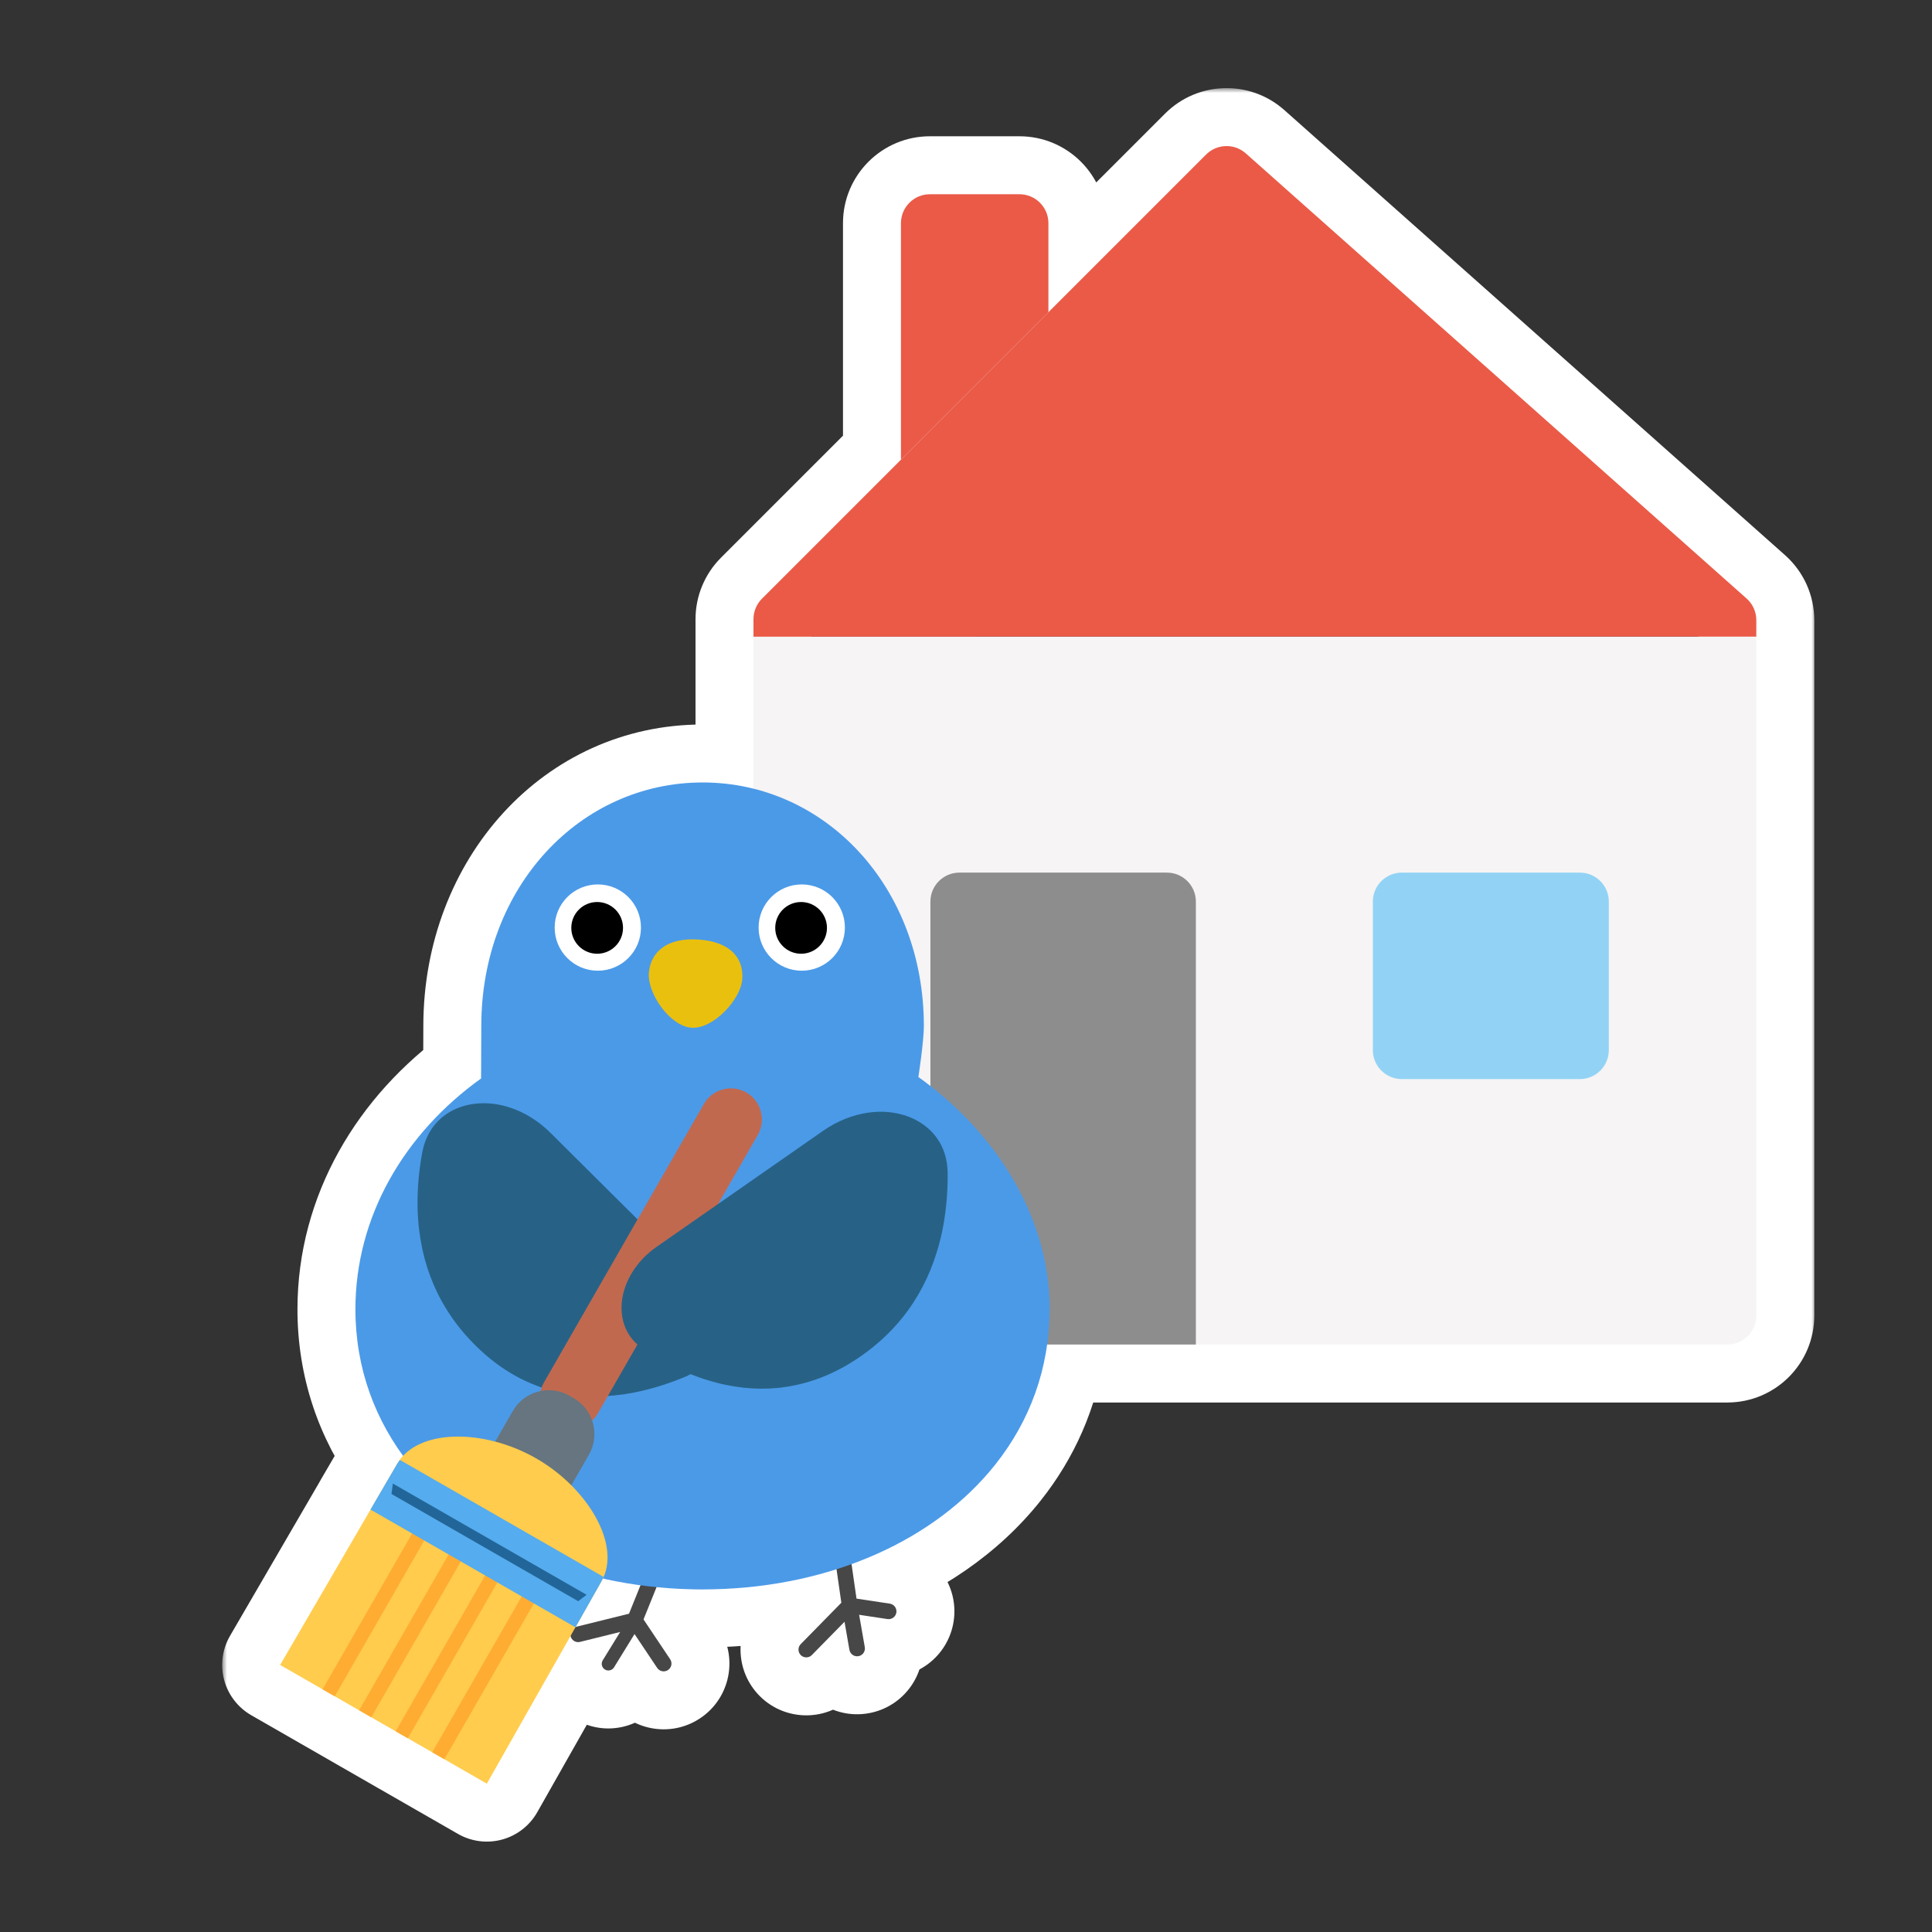 <svg width="200" height="200" viewBox="0 0 200 200" fill="none" xmlns="http://www.w3.org/2000/svg">
<rect x="0" y="0" width="200" height="200" fill="#333333" stroke="none"/>
<mask id="path-1-outside-1_1062_24234" maskUnits="userSpaceOnUse" x="23" y="9.121" width="165" height="182" fill="black">
<rect fill="white" x="23" y="9.121" width="165" height="182"/>
<path d="M124.854 16C125.977 14.877 127.781 14.824 128.968 15.879L180.806 61.958C181.446 62.527 181.813 63.343 181.813 64.2V136.187C181.813 137.843 180.47 139.186 178.813 139.187H108.4C107.753 143.841 105.873 148.028 103.046 151.593C99.43 156.152 94.267 159.698 88.152 161.916L88.665 165.488L92.112 166.008C92.553 166.075 92.856 166.485 92.79 166.926C92.724 167.367 92.312 167.672 91.871 167.605L88.939 167.162L89.523 170.513C89.6 170.952 89.306 171.371 88.866 171.447C88.427 171.524 88.009 171.229 87.933 170.79L87.425 167.885L84.043 171.331C83.73 171.649 83.219 171.653 82.9 171.341C82.582 171.028 82.578 170.517 82.891 170.198L87.095 165.915L86.597 162.445C82.664 163.696 78.376 164.416 73.88 164.521C73.498 164.531 73.11 164.536 72.723 164.536C72.335 164.536 71.947 164.537 71.564 164.521C70.348 164.492 69.148 164.417 67.965 164.301L66.616 167.642L69.373 171.762C69.621 172.132 69.522 172.634 69.151 172.882C68.781 173.13 68.279 173.031 68.031 172.66L65.686 169.157L63.566 172.6C63.367 172.923 62.942 173.025 62.618 172.825C62.295 172.626 62.194 172.201 62.393 171.877L64.202 168.94L60.045 169.97L59.963 169.985C59.558 170.042 59.167 169.785 59.066 169.379C59.064 169.369 59.063 169.359 59.06 169.35L50.397 184.643L46.001 182.118V182.119L44.742 181.397V181.396L42.217 179.945L42.216 179.949L40.958 179.224V179.223L38.438 177.775L38.437 177.777L37.175 177.051V177.05L34.652 175.602V175.603L33.392 174.879V174.878L29 172.356L38.357 156.272L38.352 156.27L41.111 151.541C41.285 151.239 41.492 150.962 41.727 150.709C38.592 146.407 36.793 141.267 36.793 135.537C36.793 125.921 41.86 117.333 49.802 111.642C49.802 111.642 49.823 107.797 49.823 106.22C49.823 91.768 60.08 81 72.733 81C74.546 81 76.309 81.221 78 81.643V64.096C78 63.3 78.316 62.537 78.879 61.975L124.854 16ZM62.415 163.41C62.369 163.505 62.321 163.599 62.269 163.69L61.906 164.329L59.599 168.417C59.617 168.411 59.637 168.405 59.656 168.4L65.114 167.052L66.303 164.105C64.98 163.928 63.683 163.695 62.415 163.41ZM105.533 20.107C107.19 20.107 108.533 21.45 108.533 23.107V32.319L93.266 47.586V23.107C93.266 21.45 94.609 20.107 96.266 20.107H105.533Z"/>
</mask>
<path d="M124.854 16C125.977 14.877 127.781 14.824 128.968 15.879L180.806 61.958C181.446 62.527 181.813 63.343 181.813 64.2V136.187C181.813 137.843 180.47 139.186 178.813 139.187H108.4C107.753 143.841 105.873 148.028 103.046 151.593C99.43 156.152 94.267 159.698 88.152 161.916L88.665 165.488L92.112 166.008C92.553 166.075 92.856 166.485 92.79 166.926C92.724 167.367 92.312 167.672 91.871 167.605L88.939 167.162L89.523 170.513C89.6 170.952 89.306 171.371 88.866 171.447C88.427 171.524 88.009 171.229 87.933 170.79L87.425 167.885L84.043 171.331C83.73 171.649 83.219 171.653 82.9 171.341C82.582 171.028 82.578 170.517 82.891 170.198L87.095 165.915L86.597 162.445C82.664 163.696 78.376 164.416 73.88 164.521C73.498 164.531 73.11 164.536 72.723 164.536C72.335 164.536 71.947 164.537 71.564 164.521C70.348 164.492 69.148 164.417 67.965 164.301L66.616 167.642L69.373 171.762C69.621 172.132 69.522 172.634 69.151 172.882C68.781 173.13 68.279 173.031 68.031 172.66L65.686 169.157L63.566 172.6C63.367 172.923 62.942 173.025 62.618 172.825C62.295 172.626 62.194 172.201 62.393 171.877L64.202 168.94L60.045 169.97L59.963 169.985C59.558 170.042 59.167 169.785 59.066 169.379C59.064 169.369 59.063 169.359 59.06 169.35L50.397 184.643L46.001 182.118V182.119L44.742 181.397V181.396L42.217 179.945L42.216 179.949L40.958 179.224V179.223L38.438 177.775L38.437 177.777L37.175 177.051V177.05L34.652 175.602V175.603L33.392 174.879V174.878L29 172.356L38.357 156.272L38.352 156.27L41.111 151.541C41.285 151.239 41.492 150.962 41.727 150.709C38.592 146.407 36.793 141.267 36.793 135.537C36.793 125.921 41.86 117.333 49.802 111.642C49.802 111.642 49.823 107.797 49.823 106.22C49.823 91.768 60.08 81 72.733 81C74.546 81 76.309 81.221 78 81.643V64.096C78 63.3 78.316 62.537 78.879 61.975L124.854 16ZM62.415 163.41C62.369 163.505 62.321 163.599 62.269 163.69L61.906 164.329L59.599 168.417C59.617 168.411 59.637 168.405 59.656 168.4L65.114 167.052L66.303 164.105C64.98 163.928 63.683 163.695 62.415 163.41ZM105.533 20.107C107.19 20.107 108.533 21.45 108.533 23.107V32.319L93.266 47.586V23.107C93.266 21.45 94.609 20.107 96.266 20.107H105.533Z" fill="#276286"/>
<path d="M124.854 16L120.611 11.757L120.611 11.757L124.854 16ZM128.968 15.879L132.954 11.395L132.954 11.395L128.968 15.879ZM180.806 61.958L176.819 66.442L176.819 66.442L180.806 61.958ZM181.813 136.187L187.813 136.187V136.187H181.813ZM178.813 139.187L178.813 145.187L178.814 145.187L178.813 139.187ZM108.4 139.187V133.187C105.406 133.187 102.87 135.394 102.458 138.36L108.4 139.187ZM103.046 151.593L98.345 147.865L98.345 147.865L103.046 151.593ZM88.152 161.916L86.106 156.276C83.435 157.245 81.809 159.955 82.213 162.768L88.152 161.916ZM88.665 165.488L82.726 166.341C83.102 168.962 85.152 171.027 87.771 171.421L88.665 165.488ZM92.112 166.008L93.011 160.076L93.007 160.075L92.112 166.008ZM92.79 166.926L98.723 167.82L98.724 167.812L92.79 166.926ZM91.871 167.605L90.974 173.538L90.978 173.539L91.871 167.605ZM88.939 167.162L89.835 161.23C87.927 160.941 85.997 161.588 84.648 162.968C83.299 164.348 82.696 166.293 83.028 168.194L88.939 167.162ZM89.523 170.513L83.613 171.545L83.613 171.545L89.523 170.513ZM88.866 171.447L89.896 177.358L89.899 177.358L88.866 171.447ZM87.933 170.79L93.843 169.758L93.843 169.757L87.933 170.79ZM87.425 167.885L93.335 166.852C92.948 164.636 91.354 162.823 89.206 162.155C87.058 161.488 84.718 162.077 83.142 163.682L87.425 167.885ZM84.043 171.331L88.321 175.538L88.326 175.533L84.043 171.331ZM82.9 171.341L78.696 175.621L78.697 175.623L82.9 171.341ZM82.891 170.198L87.172 174.402L87.173 174.401L82.891 170.198ZM87.095 165.915L91.377 170.118C92.687 168.783 93.3 166.914 93.034 165.063L87.095 165.915ZM86.597 162.445L92.536 161.593C92.285 159.847 91.279 158.3 89.785 157.362C88.29 156.425 86.46 156.193 84.779 156.727L86.597 162.445ZM73.88 164.521L73.74 158.522C73.731 158.522 73.721 158.523 73.711 158.523L73.88 164.521ZM72.723 164.536L72.723 170.536L72.723 170.536L72.723 164.536ZM71.564 164.521L71.818 158.526C71.78 158.524 71.742 158.523 71.704 158.522L71.564 164.521ZM67.965 164.301L68.552 158.33C65.902 158.069 63.398 159.586 62.401 162.055L67.965 164.301ZM66.616 167.642L61.052 165.396C60.309 167.237 60.525 169.328 61.63 170.978L66.616 167.642ZM69.373 171.762L74.36 168.425L74.36 168.425L69.373 171.762ZM69.151 172.882L72.485 177.871L72.489 177.868L69.151 172.882ZM68.031 172.66L63.045 175.998L63.045 175.998L68.031 172.66ZM65.686 169.157L70.673 165.82C69.537 164.122 67.615 163.12 65.573 163.158C63.531 163.197 61.649 164.272 60.578 166.011L65.686 169.157ZM63.566 172.6L68.672 175.751L68.675 175.746L63.566 172.6ZM62.618 172.825L59.468 177.932L59.47 177.933L62.618 172.825ZM62.393 171.877L57.285 168.729L57.282 168.734L62.393 171.877ZM64.202 168.94L69.31 172.088C70.589 170.013 70.485 167.371 69.048 165.403C67.611 163.434 65.126 162.531 62.76 163.116L64.202 168.94ZM60.045 169.97L61.168 175.864C61.275 175.843 61.381 175.82 61.487 175.794L60.045 169.97ZM59.963 169.985L60.801 175.927C60.896 175.913 60.991 175.897 61.086 175.879L59.963 169.985ZM59.066 169.379L53.242 170.818L53.242 170.82L59.066 169.379ZM59.06 169.35L64.934 168.122C64.423 165.678 62.452 163.806 59.985 163.421C57.518 163.037 55.071 164.22 53.84 166.392L59.06 169.35ZM50.397 184.643L47.408 189.846C48.794 190.641 50.439 190.851 51.98 190.43C53.52 190.009 54.83 188.99 55.617 187.6L50.397 184.643ZM46.001 182.118L48.989 176.915C47.132 175.849 44.848 175.853 42.995 176.925C41.142 177.998 40.001 179.977 40.001 182.118H46.001ZM46.001 182.119L43.014 187.323C44.87 188.389 47.154 188.384 49.007 187.312C50.86 186.239 52.001 184.26 52.001 182.119H46.001ZM44.742 181.397H38.742C38.742 183.545 39.891 185.53 41.755 186.6L44.742 181.397ZM44.742 181.396H50.742C50.742 179.247 49.593 177.262 47.73 176.192L44.742 181.396ZM42.217 179.945L45.205 174.742C43.574 173.806 41.598 173.688 39.868 174.424C38.137 175.161 36.852 176.666 36.396 178.49L42.217 179.945ZM42.216 179.949L39.218 185.146C40.849 186.087 42.826 186.208 44.559 185.473C46.293 184.737 47.58 183.231 48.037 181.404L42.216 179.949ZM40.958 179.224H34.958C34.958 181.368 36.102 183.349 37.96 184.421L40.958 179.224ZM40.958 179.223H46.958C46.958 177.074 45.809 175.089 43.946 174.019L40.958 179.223ZM38.438 177.775L41.425 172.572C39.993 171.75 38.286 171.554 36.705 172.031C35.124 172.508 33.809 173.615 33.071 175.092L38.438 177.775ZM38.437 177.777L35.442 182.977C36.874 183.802 38.583 183.999 40.166 183.523C41.748 183.047 43.064 181.939 43.803 180.461L38.437 177.777ZM37.175 177.051H31.175C31.175 179.197 32.321 181.179 34.181 182.25L37.175 177.051ZM37.175 177.05H43.175C43.175 174.901 42.026 172.916 40.162 171.846L37.175 177.05ZM34.652 175.602L37.64 170.398C35.783 169.332 33.499 169.336 31.646 170.409C29.793 171.482 28.652 173.461 28.652 175.602H34.652ZM34.652 175.603L31.666 180.806C33.522 181.872 35.806 181.868 37.659 180.795C39.512 179.722 40.652 177.743 40.652 175.603H34.652ZM33.392 174.879H27.392C27.392 177.028 28.541 179.013 30.405 180.083L33.392 174.879ZM33.392 174.878H39.392C39.392 172.729 38.243 170.745 36.379 169.675L33.392 174.878ZM29 172.356L23.814 169.339C23.011 170.72 22.791 172.364 23.204 173.907C23.616 175.45 24.627 176.764 26.012 177.56L29 172.356ZM38.357 156.272L43.544 159.29C44.377 157.857 44.581 156.144 44.107 154.556C43.633 152.968 42.523 151.647 41.041 150.906L38.357 156.272ZM38.352 156.27L33.17 153.245C32.334 154.678 32.128 156.392 32.601 157.982C33.075 159.572 34.185 160.894 35.668 161.636L38.352 156.27ZM41.111 151.541L46.293 154.565C46.3 154.553 46.307 154.541 46.314 154.529L41.111 151.541ZM41.727 150.709L46.121 154.795C48.076 152.691 48.267 149.497 46.576 147.175L41.727 150.709ZM36.793 135.537L30.793 135.537L30.793 135.537L36.793 135.537ZM49.802 111.642L53.297 116.519C54.859 115.399 55.791 113.598 55.802 111.675L49.802 111.642ZM49.823 106.22L55.823 106.22V106.22H49.823ZM72.733 81L72.734 75H72.733V81ZM78 81.643L76.55 87.465C78.342 87.911 80.24 87.507 81.695 86.37C83.15 85.233 84 83.489 84 81.643H78ZM78.879 61.975L74.636 57.732L74.636 57.732L78.879 61.975ZM62.415 163.41L63.732 157.556C61.012 156.945 58.229 158.287 57.015 160.796L62.415 163.41ZM62.269 163.69L57.065 160.703C57.06 160.712 57.055 160.721 57.05 160.73L62.269 163.69ZM61.906 164.329L56.688 161.369L56.681 161.38L61.906 164.329ZM59.599 168.417L54.374 165.468C53.156 167.624 53.389 170.306 54.959 172.221C56.529 174.136 59.114 174.89 61.467 174.119L59.599 168.417ZM59.656 168.4L58.217 162.576L58.211 162.577L59.656 168.4ZM65.114 167.052L66.553 172.877C68.424 172.415 69.958 171.083 70.679 169.296L65.114 167.052ZM66.303 164.105L71.867 166.35C72.56 164.632 72.421 162.69 71.489 161.089C70.558 159.487 68.939 158.406 67.103 158.159L66.303 164.105ZM105.533 20.107L105.534 14.107H105.533V20.107ZM108.533 32.319L112.776 36.562C113.901 35.437 114.533 33.911 114.533 32.319H108.533ZM93.266 47.586H87.266C87.266 50.013 88.727 52.2 90.969 53.129C93.211 54.058 95.792 53.545 97.508 51.829L93.266 47.586ZM96.266 20.107L96.266 14.107L96.265 14.107L96.266 20.107ZM124.854 16L129.096 20.243C127.974 21.365 126.17 21.42 124.982 20.363L128.968 15.879L132.954 11.395C129.391 8.228 123.98 8.389 120.611 11.757L124.854 16ZM128.968 15.879L124.982 20.363L176.819 66.442L180.806 61.958L184.792 57.474L132.954 11.395L128.968 15.879ZM180.806 61.958L176.819 66.442C176.182 65.876 175.813 65.061 175.813 64.2H181.813H187.813C187.813 61.625 186.71 59.179 184.792 57.474L180.806 61.958ZM181.813 64.2H175.813V136.187H181.813H187.813V64.2H181.813ZM181.813 136.187L175.813 136.186C175.814 134.529 177.157 133.187 178.813 133.187L178.813 139.187L178.814 145.187C183.783 145.186 187.813 141.158 187.813 136.187L181.813 136.187ZM178.813 139.187V133.187H108.4V139.187V145.187H178.813V139.187ZM108.4 139.187L102.458 138.36C101.965 141.898 100.542 145.094 98.345 147.865L103.046 151.593L107.747 155.321C111.204 150.961 113.54 145.783 114.343 140.013L108.4 139.187ZM103.046 151.593L98.345 147.865C95.516 151.432 91.331 154.38 86.106 156.276L88.152 161.916L90.199 167.556C97.203 165.015 103.345 160.873 107.747 155.321L103.046 151.593ZM88.152 161.916L82.213 162.768L82.726 166.341L88.665 165.488L94.604 164.636L94.091 161.064L88.152 161.916ZM88.665 165.488L87.771 171.421L91.218 171.941L92.112 166.008L93.007 160.075L89.559 159.555L88.665 165.488ZM92.112 166.008L91.214 171.94C88.381 171.511 86.433 168.87 86.856 166.039L92.79 166.926L98.724 167.812C99.279 164.101 96.725 160.638 93.011 160.076L92.112 166.008ZM92.79 166.926L86.857 166.031C87.282 163.211 89.914 161.244 92.764 161.672L91.871 167.605L90.978 173.539C94.71 174.1 98.165 171.523 98.723 167.82L92.79 166.926ZM91.871 167.605L92.768 161.673L89.835 161.23L88.939 167.162L88.042 173.095L90.974 173.538L91.871 167.605ZM88.939 167.162L83.028 168.194L83.613 171.545L89.523 170.513L95.434 169.481L94.849 166.13L88.939 167.162ZM89.523 170.513L83.613 171.545C83.118 168.713 85.016 166.029 87.834 165.537L88.866 171.447L89.899 177.358C93.596 176.712 96.082 173.191 95.434 169.481L89.523 170.513ZM88.866 171.447L87.837 165.536C90.671 165.043 93.352 166.944 93.843 169.758L87.933 170.79L82.022 171.822C82.667 175.515 86.183 178.005 89.896 177.358L88.866 171.447ZM87.933 170.79L93.843 169.757L93.335 166.852L87.425 167.885L81.514 168.918L82.022 171.823L87.933 170.79ZM87.425 167.885L83.142 163.682L79.76 167.129L84.043 171.331L88.326 175.533L91.707 172.087L87.425 167.885ZM84.043 171.331L79.765 167.124C81.777 165.078 85.061 165.054 87.104 167.059L82.9 171.341L78.697 175.623C81.376 178.252 85.684 178.22 88.321 175.538L84.043 171.331ZM82.9 171.341L87.105 167.061C89.156 169.075 89.175 172.361 87.172 174.402L82.891 170.198L78.609 165.995C75.981 168.672 76.009 172.981 78.696 175.621L82.9 171.341ZM82.891 170.198L87.173 174.401L91.377 170.118L87.095 165.915L82.813 161.712L78.609 165.995L82.891 170.198ZM87.095 165.915L93.034 165.063L92.536 161.593L86.597 162.445L80.658 163.298L81.156 166.768L87.095 165.915ZM86.597 162.445L84.779 156.727C81.409 157.799 77.688 158.43 73.74 158.522L73.88 164.521L74.019 170.519C79.065 170.402 83.918 169.593 88.415 168.163L86.597 162.445ZM73.88 164.521L73.711 158.523C73.391 158.532 73.061 158.536 72.723 158.536L72.723 164.536L72.723 170.536C73.16 170.536 73.604 170.531 74.049 170.518L73.88 164.521ZM72.723 164.536V158.536C72.304 158.536 72.049 158.536 71.818 158.526L71.564 164.521L71.311 170.515C71.844 170.538 72.366 170.536 72.723 170.536V164.536ZM71.564 164.521L71.704 158.522C70.643 158.497 69.592 158.432 68.552 158.33L67.965 164.301L67.378 170.272C68.704 170.402 70.054 170.487 71.425 170.519L71.564 164.521ZM67.965 164.301L62.401 162.055L61.052 165.396L66.616 167.642L72.18 169.888L73.529 166.547L67.965 164.301ZM66.616 167.642L61.63 170.978L64.386 175.098L69.373 171.762L74.36 168.425L71.603 164.305L66.616 167.642ZM69.373 171.762L64.386 175.098C62.794 172.718 63.428 169.493 65.813 167.896L69.151 172.882L72.489 177.868C75.615 175.775 76.448 171.547 74.36 168.425L69.373 171.762ZM69.151 172.882L65.818 167.893C68.194 166.305 71.418 166.934 73.017 169.322L68.031 172.66L63.045 175.998C65.14 179.127 69.368 179.954 72.485 177.871L69.151 172.882ZM68.031 172.66L73.017 169.323L70.673 165.82L65.686 169.157L60.7 172.495L63.045 175.998L68.031 172.66ZM65.686 169.157L60.578 166.011L58.458 169.453L63.566 172.6L68.675 175.746L70.795 172.304L65.686 169.157ZM63.566 172.6L58.46 169.449C59.994 166.964 63.26 166.173 65.766 167.717L62.618 172.825L59.47 177.933C62.624 179.877 66.74 178.883 68.672 175.751L63.566 172.6ZM62.618 172.825L65.769 167.719C68.259 169.256 69.04 172.521 67.503 175.02L62.393 171.877L57.282 168.734C55.347 171.88 56.33 175.996 59.468 177.932L62.618 172.825ZM62.393 171.877L67.501 175.025L69.31 172.088L64.202 168.94L59.094 165.793L57.285 168.729L62.393 171.877ZM64.202 168.94L62.76 163.116L58.603 164.146L60.045 169.97L61.487 175.794L65.644 174.765L64.202 168.94ZM60.045 169.97L58.922 164.076L58.84 164.091L59.963 169.985L61.086 175.879L61.168 175.864L60.045 169.97ZM59.963 169.985L59.125 164.044C61.736 163.676 64.245 165.328 64.891 167.938L59.066 169.379L53.242 170.82C54.089 174.241 57.38 176.409 60.801 175.927L59.963 169.985ZM59.066 169.379L64.891 167.94C64.914 168.031 64.93 168.108 64.941 168.161C64.952 168.213 64.96 168.253 64.962 168.266C64.963 168.272 64.964 168.278 64.964 168.275C64.963 168.274 64.962 168.264 64.96 168.253C64.956 168.232 64.946 168.183 64.934 168.122L59.06 169.35L53.187 170.577C53.176 170.521 53.167 170.477 53.164 170.46C53.163 170.452 53.161 170.445 53.162 170.447C53.162 170.447 53.162 170.447 53.162 170.447C53.162 170.447 53.162 170.447 53.162 170.448C53.162 170.448 53.162 170.45 53.163 170.451C53.163 170.453 53.164 170.457 53.165 170.462C53.168 170.48 53.176 170.525 53.188 170.582C53.2 170.64 53.218 170.722 53.242 170.818L59.066 169.379ZM59.06 169.35L53.84 166.392L45.176 181.685L50.397 184.643L55.617 187.6L64.281 172.307L59.06 169.35ZM50.397 184.643L53.385 179.44L48.989 176.915L46.001 182.118L43.013 187.321L47.408 189.846L50.397 184.643ZM46.001 182.118H40.001V182.119H46.001H52.001V182.118H46.001ZM46.001 182.119L48.988 176.916L47.729 176.193L44.742 181.397L41.755 186.6L43.014 187.323L46.001 182.119ZM44.742 181.397H50.742V181.396H44.742H38.742V181.397H44.742ZM44.742 181.396L47.73 176.192L45.205 174.742L42.217 179.945L39.229 185.148L41.754 186.599L44.742 181.396ZM42.217 179.945L36.396 178.49L36.395 178.494L42.216 179.949L48.037 181.404L48.038 181.401L42.217 179.945ZM42.216 179.949L45.214 174.752L43.956 174.026L40.958 179.224L37.96 184.421L39.218 185.146L42.216 179.949ZM40.958 179.224H46.958V179.223H40.958H34.958V179.224H40.958ZM40.958 179.223L43.946 174.019L41.425 172.572L38.438 177.775L35.45 182.979L37.97 184.426L40.958 179.223ZM38.438 177.775L33.071 175.092L33.07 175.094L38.437 177.777L43.803 180.461L43.804 180.459L38.438 177.775ZM38.437 177.777L41.431 172.578L40.169 171.851L37.175 177.051L34.181 182.25L35.442 182.977L38.437 177.777ZM37.175 177.051H43.175V177.05H37.175H31.175V177.051H37.175ZM37.175 177.05L40.162 171.846L37.64 170.398L34.652 175.602L31.665 180.805L34.187 182.253L37.175 177.05ZM34.652 175.602H28.652V175.603H34.652H40.652V175.602H34.652ZM34.652 175.603L37.639 170.399L36.378 169.675L33.392 174.879L30.405 180.083L31.666 180.806L34.652 175.603ZM33.392 174.879H39.392V174.878H33.392H27.392V174.879H33.392ZM33.392 174.878L36.379 169.675L31.988 167.153L29 172.356L26.012 177.56L30.404 180.081L33.392 174.878ZM29 172.356L34.186 175.374L43.544 159.29L38.357 156.272L33.171 153.255L23.814 169.339L29 172.356ZM38.357 156.272L41.041 150.906L41.035 150.903L38.352 156.27L35.668 161.636L35.674 161.639L38.357 156.272ZM38.352 156.27L43.533 159.294L46.293 154.565L41.111 151.541L35.929 148.517L33.17 153.245L38.352 156.27ZM41.111 151.541L46.314 154.529C46.251 154.64 46.182 154.729 46.121 154.795L41.727 150.709L37.333 146.623C36.801 147.195 36.319 147.837 35.908 148.553L41.111 151.541ZM41.727 150.709L46.576 147.175C44.163 143.865 42.793 139.953 42.793 135.537L36.793 135.537L30.793 135.537C30.793 142.58 33.021 148.95 36.877 154.243L41.727 150.709ZM36.793 135.537H42.793C42.793 128.145 46.676 121.263 53.297 116.519L49.802 111.642L46.307 106.765C37.044 113.403 30.793 123.697 30.793 135.537H36.793ZM49.802 111.642C55.802 111.675 55.802 111.675 55.802 111.675C55.802 111.675 55.802 111.675 55.802 111.675C55.802 111.675 55.802 111.675 55.802 111.674C55.802 111.674 55.802 111.673 55.802 111.672C55.802 111.67 55.802 111.668 55.802 111.664C55.802 111.656 55.802 111.646 55.802 111.631C55.802 111.602 55.802 111.56 55.803 111.506C55.803 111.397 55.804 111.241 55.805 111.048C55.807 110.662 55.81 110.131 55.812 109.55C55.818 108.394 55.823 107.025 55.823 106.22L49.823 106.22L43.823 106.22C43.823 106.992 43.818 108.334 43.813 109.494C43.81 110.072 43.807 110.601 43.805 110.985C43.804 111.177 43.803 111.333 43.803 111.441C43.803 111.495 43.802 111.537 43.802 111.565C43.802 111.579 43.802 111.59 43.802 111.597C43.802 111.601 43.802 111.604 43.802 111.605C43.802 111.606 43.802 111.607 43.802 111.607C43.802 111.608 43.802 111.608 43.802 111.608C43.802 111.608 43.802 111.608 43.802 111.608C43.802 111.608 43.802 111.608 49.802 111.642ZM49.823 106.22H55.823C55.823 94.612 63.846 87 72.733 87V81V75C56.315 75 43.823 88.925 43.823 106.22H49.823ZM72.733 81L72.733 87C74.055 87 75.332 87.161 76.55 87.465L78 81.643L79.45 75.82C77.287 75.282 75.037 75 72.734 75L72.733 81ZM78 81.643H84V64.096H78H72V81.643H78ZM78 64.096H84C84 64.893 83.683 65.656 83.122 66.217L78.879 61.975L74.636 57.732C72.95 59.419 72 61.707 72 64.096H78ZM78.879 61.975L83.121 66.217L129.096 20.243L124.854 16L120.611 11.757L74.636 57.732L78.879 61.975ZM62.415 163.41L57.015 160.796C57.01 160.805 57.013 160.799 57.02 160.784C57.029 160.769 57.044 160.741 57.065 160.703L62.269 163.69L67.472 166.678C67.619 166.422 67.734 166.193 67.816 166.025L62.415 163.41ZM62.269 163.69L57.05 160.73L56.688 161.369L61.906 164.329L67.125 167.29L67.487 166.651L62.269 163.69ZM61.906 164.329L56.681 161.38L54.374 165.468L59.599 168.417L64.824 171.367L67.131 167.279L61.906 164.329ZM59.599 168.417L61.467 174.119C61.354 174.156 61.232 174.191 61.102 174.224L59.656 168.4L58.211 162.577C58.041 162.619 57.881 162.666 57.73 162.715L59.599 168.417ZM59.656 168.4L61.096 174.225L66.553 172.877L65.114 167.052L63.675 161.227L58.217 162.576L59.656 168.4ZM65.114 167.052L70.679 169.296L71.867 166.35L66.303 164.105L60.738 161.861L59.55 164.807L65.114 167.052ZM66.303 164.105L67.103 158.159C65.95 158.004 64.825 157.802 63.732 157.556L62.415 163.41L61.098 169.264C62.541 169.588 64.011 169.851 65.503 170.052L66.303 164.105ZM105.533 20.107L105.532 26.107C103.877 26.106 102.533 24.764 102.533 23.107H108.533H114.533C114.533 18.135 110.503 14.107 105.534 14.107L105.533 20.107ZM108.533 23.107H102.533V32.319H108.533H114.533V23.107H108.533ZM108.533 32.319L104.291 28.077L89.023 43.343L93.266 47.586L97.508 51.829L112.776 36.562L108.533 32.319ZM93.266 47.586H99.266V23.107H93.266H87.266V47.586H93.266ZM93.266 23.107H99.266C99.266 24.764 97.922 26.106 96.266 26.107L96.266 20.107L96.265 14.107C91.296 14.107 87.266 18.135 87.266 23.107H93.266ZM96.266 20.107V26.107H105.533V20.107V14.107H96.266V20.107Z" fill="white" mask="url(#path-1-outside-1_1062_24234)"/>
<path d="M78 65.907H181.813V136.187C181.813 137.844 180.47 139.187 178.813 139.187H78V65.907Z" fill="#F6F4F4"/>
<path d="M96.316 93.333C96.316 91.676 97.66 90.333 99.316 90.333H120.796C122.453 90.333 123.796 91.676 123.796 93.333V139.186H96.316V93.333Z" fill="#8D8D8D"/>
<path d="M142.117 93.333C142.117 91.676 143.46 90.333 145.117 90.333H163.544C165.201 90.333 166.544 91.676 166.544 93.333V108.706C166.544 110.363 165.201 111.706 163.544 111.706H145.117C143.46 111.706 142.117 110.363 142.117 108.706V93.333Z" fill="#92D3F5"/>
<path d="M181.813 65.906L78 65.907V64.096C78 63.3 78.316 62.537 78.879 61.975L124.853 16C125.976 14.877 127.78 14.824 128.967 15.879L180.806 61.958C181.447 62.528 181.813 63.343 181.813 64.2V65.906Z" fill="#EA5A47"/>
<path d="M108.532 32.32L93.266 47.587V23.107C93.266 21.45 94.609 20.107 96.266 20.107H105.532C107.189 20.107 108.532 21.45 108.532 23.107V32.32Z" fill="#EA5A47"/>
<path d="M86.562 156.517C86.976 156.458 87.362 156.723 87.461 157.12L87.476 157.202L88.665 165.489L92.112 166.008C92.553 166.075 92.857 166.486 92.791 166.927C92.724 167.368 92.312 167.671 91.871 167.605L88.937 167.163L89.523 170.513C89.6 170.952 89.306 171.37 88.867 171.447C88.428 171.524 88.009 171.23 87.932 170.791L87.425 167.885L84.043 171.33C83.731 171.648 83.219 171.653 82.901 171.341C82.583 171.028 82.579 170.517 82.891 170.199L87.095 165.916L85.878 157.43L85.87 157.348C85.853 156.939 86.148 156.576 86.562 156.517Z" fill="#474747"/>
<path d="M68.214 159.38C68.405 159.018 68.843 158.852 69.231 159.008C69.644 159.175 69.844 159.646 69.677 160.06L66.617 167.642L69.373 171.762C69.621 172.133 69.522 172.634 69.152 172.882C68.781 173.13 68.279 173.031 68.031 172.661L65.687 169.157L63.567 172.6C63.367 172.924 62.942 173.025 62.618 172.826C62.295 172.626 62.194 172.201 62.393 171.877L64.201 168.941L60.044 169.969L59.963 169.985C59.558 170.042 59.167 169.785 59.067 169.379C58.96 168.946 59.224 168.508 59.657 168.401L65.115 167.05L68.179 159.455L68.214 159.38Z" fill="#474747"/>
<path d="M108.651 135.537C108.651 141.664 106.595 147.119 103.046 151.593C96.86 159.395 86.145 164.235 73.88 164.521C73.498 164.531 73.11 164.537 72.722 164.537C72.335 164.537 71.947 164.537 71.564 164.521C59.299 164.235 48.584 159.395 42.398 151.598C42.398 151.598 42.398 151.598 42.398 151.593C38.85 147.119 36.793 141.664 36.793 135.537C36.793 125.921 41.86 117.333 49.801 111.642C49.801 111.642 49.823 107.797 49.823 106.22C49.823 91.769 60.08 81 72.733 81C85.386 81 95.638 91.769 95.638 106.22C95.638 107.792 95.072 111.491 95.072 111.491C103.025 117.182 108.667 125.921 108.667 135.537H108.651Z" fill="#4B9AE8"/>
<path d="M71.214 142.401L71.209 142.4C71.209 142.4 71.196 142.415 71.186 142.417C69.584 143.1 67.787 143.713 65.866 144.108C65.776 144.129 65.683 144.145 65.588 144.165C65.405 144.201 65.218 144.232 65.031 144.267C64.73 144.322 64.424 144.36 64.116 144.394C63.509 144.473 62.887 144.524 62.262 144.537C61.101 144.575 59.923 144.51 58.733 144.31C57.63 144.131 56.527 143.835 55.427 143.399C54.038 142.862 52.647 142.105 51.293 141.083C50.58 140.552 49.878 139.936 49.182 139.246C47.737 137.81 46.606 136.286 45.737 134.715L45.733 134.714C44.452 132.39 43.734 129.979 43.423 127.582C43.424 127.578 43.421 127.572 43.423 127.563C43.412 127.504 43.402 127.441 43.397 127.378C43.372 127.17 43.347 126.962 43.323 126.754C43.32 126.749 43.323 126.736 43.325 126.731C43.305 126.52 43.292 126.306 43.274 126.091C43.271 126.066 43.266 126.051 43.267 126.033C43.123 123.706 43.321 121.426 43.707 119.321C43.715 119.276 43.726 119.237 43.734 119.193C43.866 118.516 44.09 117.912 44.382 117.364C44.392 117.348 44.395 117.335 44.404 117.319C45.444 115.429 47.358 114.372 49.541 114.224C50.576 114.151 51.667 114.289 52.754 114.642C54.234 115.12 55.705 115.994 57.007 117.291L58.358 118.635L71.674 131.868C75.252 135.427 75.031 140.753 71.217 142.388L71.214 142.401Z" fill="#276286"/>
<path d="M61.886 100.487C64.352 100.487 66.352 98.488 66.352 96.022C66.352 93.555 64.352 91.556 61.886 91.556C59.419 91.556 57.42 93.555 57.42 96.022C57.42 98.488 59.419 100.487 61.886 100.487Z" fill="white"/>
<path d="M61.818 98.731C63.297 98.731 64.495 97.532 64.495 96.054C64.495 94.575 63.297 93.376 61.818 93.376C60.339 93.376 59.141 94.575 59.141 96.054C59.141 97.532 60.339 98.731 61.818 98.731Z" fill="black"/>
<path d="M82.997 100.487C85.463 100.487 87.463 98.488 87.463 96.022C87.463 93.555 85.463 91.556 82.997 91.556C80.531 91.556 78.531 93.555 78.531 96.022C78.531 98.488 80.531 100.487 82.997 100.487Z" fill="white"/>
<path d="M82.929 98.731C84.408 98.731 85.607 97.532 85.607 96.054C85.607 94.575 84.408 93.376 82.929 93.376C81.451 93.376 80.252 94.575 80.252 96.054C80.252 97.532 81.451 98.731 82.929 98.731Z" fill="black"/>
<path d="M76.841 101.368C76.683 103.462 73.853 106.535 71.6 106.388C69.347 106.241 67.01 102.828 67.17 100.735C67.328 98.641 68.932 97.04 72.294 97.26C75.695 97.483 77.001 99.275 76.841 101.368Z" fill="#EAC00F"/>
<path d="M57.499 147.503C55.964 146.621 55.429 144.644 56.31 143.109L72.865 114.28C73.746 112.745 75.723 112.21 77.258 113.092C78.793 113.974 79.328 115.95 78.447 117.486L61.892 146.314C61.011 147.849 59.034 148.384 57.499 147.503Z" fill="#C1694F"/>
<path d="M44.687 170.327L44.243 170.072C42.197 168.897 41.485 166.263 42.66 164.219L53.086 146.062C54.261 144.016 56.895 143.303 58.94 144.479L59.383 144.734C61.429 145.909 62.142 148.543 60.966 150.587L50.54 168.744C49.367 170.789 46.731 171.502 44.687 170.327Z" fill="#66757F"/>
<path d="M62.269 163.691C64.376 160.02 60.898 154.068 55.506 150.971C50.113 147.874 43.219 147.871 41.111 151.542L29 172.356L50.397 184.643L62.269 163.691Z" fill="#FFCC4D"/>
<path d="M33.391 174.879L44.205 156.052L45.467 156.776L34.653 175.603L33.391 174.879ZM37.175 177.051L47.988 158.223L49.25 158.947L38.437 177.777L37.175 177.051ZM40.958 179.224L51.768 160.394L53.029 161.119L42.216 179.949L40.958 179.224ZM44.742 181.397L55.553 162.566L56.815 163.291L46.001 182.12L44.742 181.397Z" fill="#FFAC33"/>
<path d="M41.397 151.132C41.3 151.267 41.195 151.396 41.111 151.542L38.351 156.27L59.576 168.458L62.267 163.691C62.351 163.546 62.411 163.39 62.477 163.238L41.397 151.132Z" fill="#55ACEE"/>
<path d="M40.527 154.657L40.666 153.576L60.725 165.093L59.853 165.755L40.527 154.657Z" fill="#226699"/>
<path d="M66.595 139.663L66.599 139.662C66.599 139.662 66.61 139.679 66.62 139.683C68.099 140.645 69.786 141.572 71.635 142.304C71.721 142.341 71.812 142.372 71.903 142.409C72.079 142.477 72.26 142.541 72.441 142.609C72.732 142.716 73.03 142.808 73.332 142.896C73.924 143.081 74.537 143.241 75.159 143.364C76.311 143.605 77.498 143.746 78.722 143.755C79.855 143.769 81.008 143.667 82.182 143.425C83.663 143.132 85.185 142.62 86.716 141.836C87.52 141.431 88.33 140.939 89.145 140.372C90.84 139.192 92.236 137.868 93.379 136.452L93.384 136.452C95.07 134.356 96.209 132.074 96.939 129.735C96.939 129.73 96.943 129.725 96.942 129.716C96.964 129.659 96.985 129.597 97.001 129.536C97.062 129.333 97.123 129.129 97.185 128.926C97.189 128.921 97.187 128.907 97.187 128.903C97.243 128.695 97.294 128.484 97.35 128.272C97.356 128.248 97.364 128.234 97.367 128.215C97.918 125.917 98.12 123.606 98.103 121.437C98.103 121.391 98.099 121.35 98.099 121.304C98.085 120.605 97.967 119.962 97.772 119.364C97.765 119.347 97.764 119.333 97.757 119.315C97.05 117.246 95.325 115.856 93.171 115.326C92.15 115.071 91.036 115.018 89.89 115.179C88.328 115.398 86.707 116.012 85.179 117.079L83.595 118.184L67.98 129.065C63.784 131.992 63.072 137.348 66.593 139.649L66.595 139.663Z" fill="#276286"/>
</svg>
